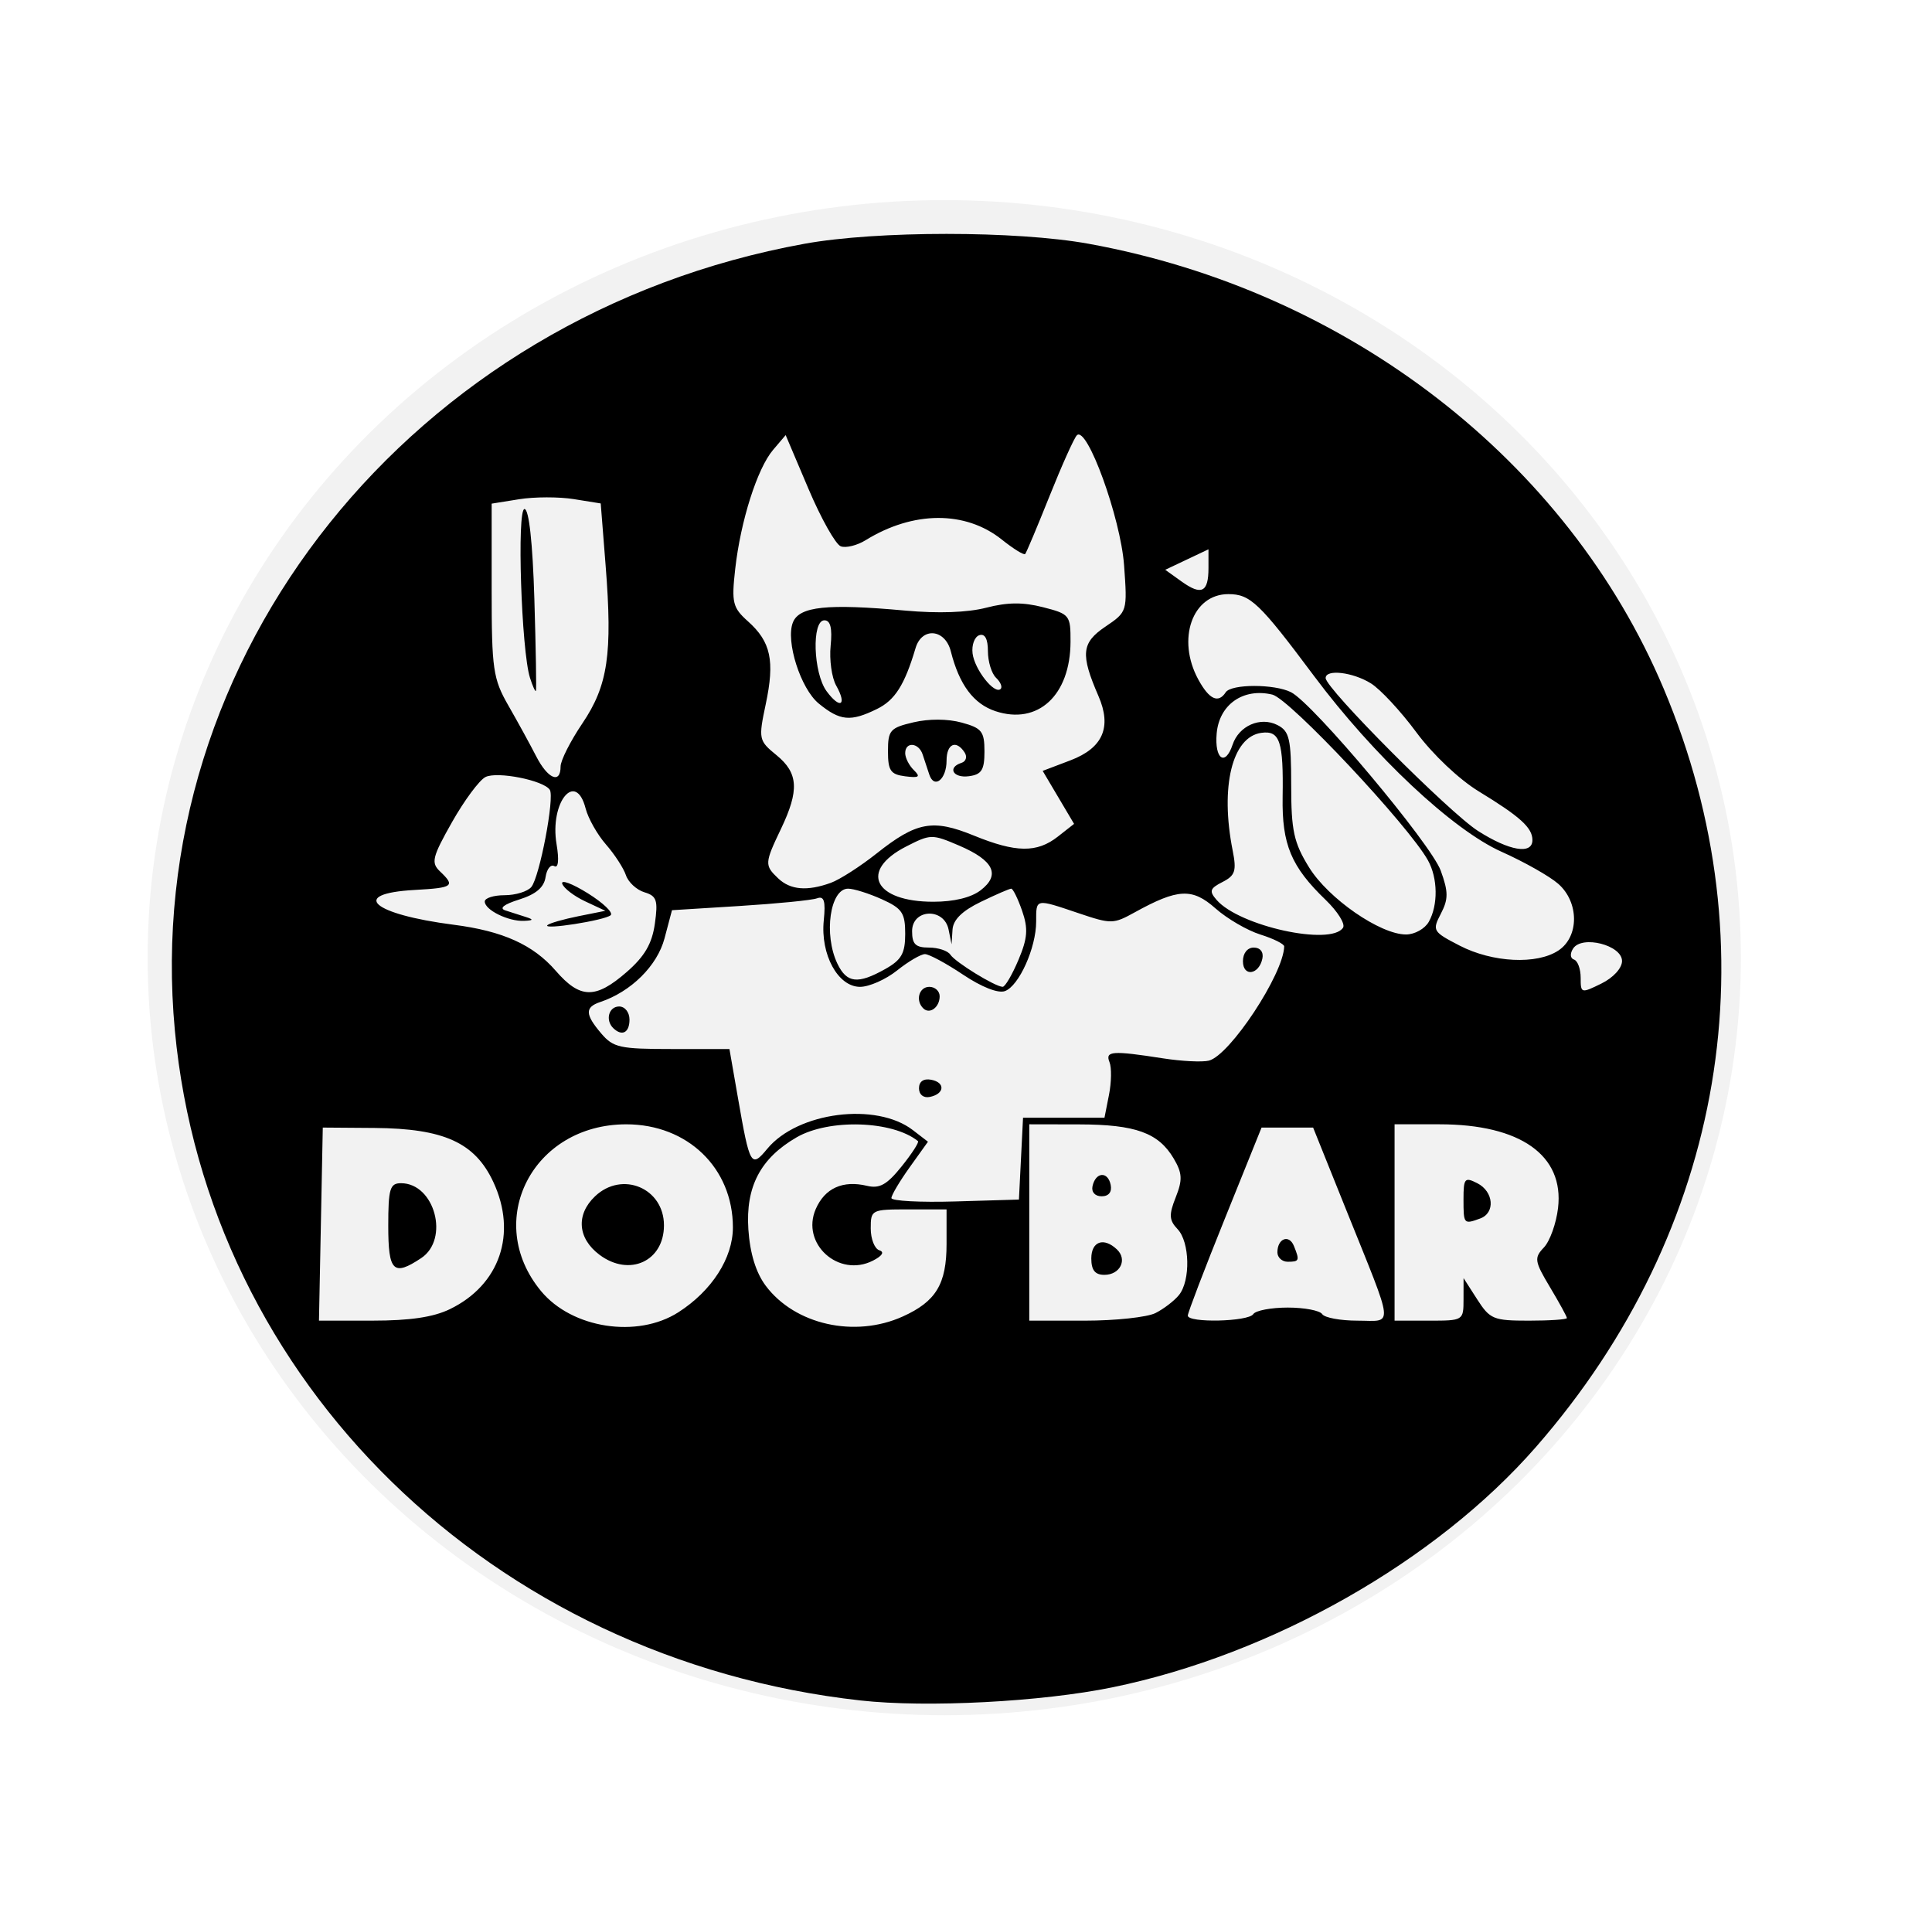 <svg width="222" height="219" viewBox="0 0 222 219" fill="none" xmlns="http://www.w3.org/2000/svg">
<g filter="url(#filter0_d)">
<ellipse cx="108.502" cy="111.026" rx="91.538" ry="87.037" fill="#F2F2F2"/>
<g filter="url(#filter1_d)">
<path d="M98.867 195.366C56.515 190.647 23.871 158.753 20.094 118.404C16.061 75.317 47.374 36.192 92.443 28.006C100.765 26.495 116.768 26.495 125.09 28.006C154.9 33.42 180.12 52.926 191.161 79.106C203.713 108.87 198.249 141.339 176.499 166.238C165.012 179.387 146.124 190.104 127.822 193.858C119.682 195.528 106.484 196.215 98.867 195.366ZM132.833 166.792C132.547 166.16 131.814 164.458 131.205 163.011L130.096 160.379L130.59 163.011C130.862 164.458 131.112 166.786 131.147 168.183C131.206 170.507 131.302 170.605 132.282 169.333C132.871 168.568 133.119 167.424 132.833 166.792ZM81.046 166.682C81.046 166.268 80.69 166.139 80.254 166.395C79.819 166.65 79.463 167.198 79.463 167.611C79.463 168.025 79.819 168.154 80.254 167.899C80.69 167.643 81.046 167.095 81.046 166.682ZM48.162 166.746C47.884 166.319 48.407 164.711 49.325 163.174L50.992 160.379L48.991 162.489C46.963 164.627 46.295 167.523 47.829 167.523C48.291 167.523 48.441 167.173 48.162 166.746ZM54.843 166.667C55.304 167.375 55.687 167.319 56.463 166.43C57.313 165.458 57.26 165.267 56.142 165.267C55.126 165.267 55.523 164.434 57.798 161.798C59.444 159.89 60.927 158.717 61.094 159.191C61.26 159.665 60.966 160.545 60.441 161.146C59.915 161.748 59.676 162.713 59.91 163.291C60.144 163.869 59.807 165.058 59.162 165.932C58.517 166.807 58.322 167.523 58.729 167.523C59.956 167.523 61.377 165.446 61.142 163.995C61.021 163.247 61.344 161.909 61.86 161.022C62.617 159.719 62.567 159.227 61.602 158.467C60.602 157.679 59.949 158.005 57.612 160.456C53.78 164.475 50.928 168.265 52.824 166.819C53.924 165.98 54.374 165.946 54.843 166.667ZM64.104 166.207C65.711 164.197 65.404 163.36 63.623 164.891C62.071 166.224 61.539 167.523 62.545 167.523C62.824 167.523 63.525 166.93 64.104 166.207ZM69.652 163.973C69.314 163.652 68.531 164.045 67.914 164.848C66.169 167.113 66.591 168.046 68.528 166.207C69.484 165.299 69.99 164.294 69.652 163.973ZM73.918 166.432C73.918 165.832 74.542 164.996 75.305 164.575C76.445 163.944 76.473 163.804 75.463 163.785C74.788 163.773 73.808 164.169 73.285 164.665C72.132 165.76 72.034 167.523 73.126 167.523C73.562 167.523 73.918 167.032 73.918 166.432ZM77.734 165.643C78.776 163.472 78.143 163.155 76.605 165.079C75.385 166.604 75.221 167.523 76.167 167.523C76.533 167.523 77.238 166.677 77.734 165.643ZM92.602 160.191C94.148 158.433 95.045 156.995 94.595 156.995C93.53 156.995 85.791 165.821 85.823 166.998C85.837 167.493 86.736 166.883 87.82 165.643C88.904 164.402 91.056 161.948 92.602 160.191ZM92.576 165.197C92.867 164.75 92.709 164.007 92.224 163.547C91.577 162.932 91.343 162.984 91.343 163.741C91.343 164.308 90.719 165.44 89.957 166.257C88.614 167.695 88.625 167.714 90.308 166.876C91.264 166.4 92.285 165.644 92.576 165.197ZM95.03 165.637C96.1 163.446 94.956 163.072 93.746 165.217C92.773 166.944 92.716 167.525 93.52 167.517C93.847 167.514 94.526 166.668 95.03 165.637ZM98.775 166.207C99.043 165.483 99.494 164.383 99.775 163.763C100.13 162.979 99.767 163.072 98.586 164.067C96.873 165.511 96.291 167.523 97.586 167.523C97.971 167.523 98.506 166.93 98.775 166.207ZM102.12 166.902C101.898 166.561 103.535 164.107 105.758 161.45L109.799 156.619L105.323 160.729C101.223 164.494 99.601 167.523 101.685 167.523C102.147 167.523 102.342 167.243 102.12 166.902ZM108.607 165.336C109.168 164.133 111.067 161.595 112.828 159.696C114.589 157.796 115.699 156.243 115.294 156.243C114.217 156.243 106.39 165.232 106.39 166.469C106.39 168.232 107.528 167.65 108.607 165.336ZM113.948 166.823C113.698 166.438 113.855 165.91 114.298 165.65C115.555 164.912 115.241 163.759 113.915 164.243C112.572 164.732 112.275 167.523 113.565 167.523C114.027 167.523 114.199 167.208 113.948 166.823ZM124.037 160.202C125.38 158.864 126.269 157.571 126.014 157.328C125.298 156.648 117.388 166.023 117.95 166.886C118.222 167.305 119.154 166.52 120.021 165.141C120.887 163.763 122.695 161.54 124.037 160.202ZM128.227 166.06C128.227 164.961 127.977 164.795 127.218 165.393C126.662 165.831 126.403 166.489 126.642 166.856C127.39 168.005 128.227 167.585 128.227 166.06ZM143.086 165.729C144.748 163.321 143.791 162.594 141.925 164.847C140.294 166.816 140.088 167.523 141.147 167.523C141.533 167.523 142.405 166.715 143.086 165.729ZM149.463 166.207C149.732 165.483 150.182 164.383 150.463 163.763C150.818 162.979 150.455 163.072 149.274 164.067C147.561 165.511 146.979 167.523 148.274 167.523C148.659 167.523 149.194 166.93 149.463 166.207ZM154.685 163.548C154.695 163.223 153.99 163.32 153.118 163.763C152.247 164.205 151.542 165.317 151.552 166.233C151.57 167.881 151.586 167.879 153.118 166.019C153.97 164.985 154.675 163.873 154.685 163.548ZM158.442 165.531C159.443 163.484 159.18 162.259 157.739 162.259C157.283 162.259 157.11 162.755 157.355 163.363C157.601 163.97 157.46 164.666 157.044 164.911C156.151 165.435 156.019 167.525 156.88 167.517C157.207 167.514 157.91 166.62 158.442 165.531ZM163.422 165.267C164.434 163.392 164.433 163.39 162.756 164.803C161.832 165.582 161.281 166.535 161.532 166.921C162.068 167.744 162.101 167.715 163.422 165.267ZM168.18 164.891C168.754 164.891 169.315 164.459 169.427 163.932C169.556 163.328 169.472 163.29 169.199 163.829C168.913 164.396 168.597 164.424 168.264 163.912C167.382 162.558 164.714 164.995 165.38 166.547C165.922 167.81 165.999 167.8 166.549 166.395C166.873 165.567 167.607 164.891 168.18 164.891ZM71.829 164.891C72.08 164.27 71.94 163.763 71.518 163.763C71.096 163.763 70.751 164.27 70.751 164.891C70.751 165.511 70.891 166.019 71.062 166.019C71.233 166.019 71.578 165.511 71.829 164.891ZM105.885 164.891C106.136 164.27 105.996 163.763 105.574 163.763C105.152 163.763 104.806 164.27 104.806 164.891C104.806 165.511 104.947 166.019 105.118 166.019C105.289 166.019 105.634 165.511 105.885 164.891ZM111.934 164.47C111.934 164.081 111.578 163.763 111.142 163.763C110.707 163.763 110.35 164.29 110.35 164.935C110.35 165.58 110.707 165.898 111.142 165.643C111.578 165.387 111.934 164.859 111.934 164.47ZM117.326 163.367C117.082 163.135 116.639 163.553 116.341 164.294C115.912 165.366 116.003 165.452 116.785 164.715C117.326 164.205 117.569 163.598 117.326 163.367ZM146.782 163.674C146.782 163.26 146.426 163.131 145.99 163.387C145.555 163.642 145.198 164.19 145.198 164.603C145.198 165.017 145.555 165.146 145.99 164.891C146.426 164.635 146.782 164.087 146.782 163.674ZM163.018 163.011C163.288 162.597 163.131 162.259 162.669 162.259C162.208 162.259 161.83 162.597 161.83 163.011C161.83 163.424 161.988 163.763 162.18 163.763C162.372 163.763 162.749 163.424 163.018 163.011ZM138.862 160.755C138.862 160.341 138.506 160.003 138.07 160.003C137.635 160.003 137.278 160.341 137.278 160.755C137.278 161.168 137.635 161.507 138.07 161.507C138.506 161.507 138.862 161.168 138.862 160.755ZM119.734 155.315C119.567 154.639 118.922 155.252 118.099 156.866L116.74 159.534L118.374 157.982C119.273 157.129 119.885 155.928 119.734 155.315ZM77.941 150.773C81.793 148.308 84.215 144.542 84.215 141.017C84.215 134.198 79.007 129.168 71.953 129.173C61.188 129.181 55.514 140.3 62.172 148.337C65.725 152.626 73.231 153.786 77.941 150.773ZM68.895 144.169C66.37 142.283 66.158 139.547 68.374 137.443C71.492 134.483 76.294 136.505 76.294 140.777C76.294 144.908 72.322 146.729 68.895 144.169ZM103.724 151.257C107.554 149.531 108.766 147.526 108.766 142.915V138.947H104.41C100.126 138.947 100.054 138.983 100.054 141.14C100.054 142.346 100.499 143.474 101.042 143.646C101.658 143.841 101.379 144.29 100.302 144.837C96.369 146.836 92 142.887 93.737 138.903C94.783 136.507 96.842 135.576 99.627 136.24C101.075 136.585 101.913 136.114 103.61 134.002C104.792 132.531 105.633 131.227 105.48 131.103C102.559 128.741 95.258 128.514 91.533 130.671C87.377 133.076 85.663 136.351 85.993 141.252C86.178 144.003 86.862 146.221 87.991 147.726C91.343 152.196 98.217 153.738 103.724 151.257ZM51.686 150.413C57.429 147.633 59.45 141.733 56.69 135.807C54.578 131.273 51.015 129.652 43.031 129.591L37.09 129.547L36.871 140.639L36.652 151.731L42.811 151.729C47.11 151.728 49.791 151.331 51.686 150.413ZM44.614 140.827C44.614 136.577 44.805 135.939 46.076 135.939C49.949 135.939 51.682 142.36 48.398 144.544C45.2 146.671 44.614 146.096 44.614 140.827ZM132.777 150.856C133.728 150.375 134.941 149.444 135.471 148.788C136.816 147.125 136.722 142.696 135.311 141.216C134.336 140.193 134.3 139.568 135.1 137.556C135.897 135.552 135.856 134.776 134.866 133.101C133.12 130.148 130.479 129.194 124.012 129.182L118.27 129.171V140.451V151.731H124.659C128.172 151.731 131.825 151.337 132.777 150.856ZM125.398 144.587C125.398 142.615 126.831 142.112 128.346 143.55C129.577 144.719 128.709 146.467 126.898 146.467C125.827 146.467 125.398 145.93 125.398 144.587ZM125.538 136.275C125.897 134.641 127.302 134.542 127.624 136.127C127.791 136.95 127.402 137.443 126.586 137.443C125.826 137.443 125.389 136.956 125.538 136.275ZM144.01 150.979C144.28 150.565 146.062 150.227 147.97 150.227C149.879 150.227 151.661 150.565 151.93 150.979C152.2 151.392 154.027 151.731 155.991 151.731C160.177 151.731 160.306 152.977 154.665 138.947L150.886 129.547H147.924H144.961L140.724 140.056C138.393 145.836 136.486 150.828 136.486 151.148C136.486 152.012 143.44 151.855 144.01 150.979ZM146.782 143.879C146.782 142.288 148.123 141.772 148.679 143.148C149.357 144.825 149.303 144.963 147.97 144.963C147.317 144.963 146.782 144.475 146.782 143.879ZM168.169 149.287L168.173 146.843L169.742 149.287C171.207 151.568 171.601 151.731 175.679 151.731C178.081 151.731 180.047 151.596 180.047 151.431C180.047 151.267 179.172 149.669 178.102 147.881C176.322 144.906 176.263 144.52 177.404 143.323C178.089 142.604 178.821 140.564 179.03 138.789C179.742 132.733 174.702 129.171 165.42 129.171H160.246V140.451V151.731H164.206C168.146 151.731 168.166 151.718 168.169 149.287ZM168.166 137.792C168.166 135.367 168.305 135.204 169.75 135.939C171.642 136.9 171.842 139.353 170.081 139.994C168.194 140.682 168.166 140.65 168.166 137.792ZM117.318 133.119L117.554 128.419H122.232H126.911L127.429 125.792C127.715 124.348 127.742 122.656 127.49 122.032C126.969 120.742 127.797 120.683 133.641 121.594C135.778 121.927 138.146 122.046 138.903 121.858C141.316 121.259 147.488 111.907 147.562 108.737C147.569 108.459 146.339 107.844 144.83 107.371C143.321 106.898 140.996 105.544 139.663 104.363C136.996 101.997 135.35 102.079 130.377 104.825C127.929 106.177 127.683 106.181 123.935 104.917C118.936 103.231 119.062 103.206 119.062 105.883C119.062 108.888 117.088 113.28 115.472 113.868C114.693 114.152 112.795 113.406 110.661 111.978C108.722 110.68 106.752 109.619 106.283 109.619C105.815 109.619 104.372 110.465 103.078 111.499C101.784 112.533 99.87 113.379 98.826 113.379C96.288 113.379 94.263 109.671 94.657 105.745C94.882 103.508 94.697 102.91 93.873 103.21C93.28 103.426 89.29 103.821 85.006 104.088L77.216 104.573L76.358 107.81C75.522 110.961 72.515 113.937 68.968 115.124C67.19 115.719 67.22 116.547 69.097 118.747C70.47 120.356 71.232 120.523 77.215 120.523H83.818L84.8 126.163C86.16 133.972 86.308 134.227 88.17 131.978C91.672 127.752 100.679 126.598 104.892 129.837L106.629 131.173L104.53 134.106C103.375 135.72 102.43 137.312 102.43 137.645C102.43 137.979 105.727 138.154 109.756 138.035L117.082 137.819L117.318 133.119ZM105.598 125.035C105.598 124.26 106.117 123.891 106.984 124.05C108.654 124.355 108.548 125.69 106.828 126.03C106.111 126.172 105.598 125.757 105.598 125.035ZM70.486 118.141C69.522 117.225 69.941 115.635 71.146 115.635C71.806 115.635 72.334 116.303 72.334 117.139C72.334 118.637 71.49 119.095 70.486 118.141ZM106.105 115.865C105.158 114.966 105.593 113.379 106.786 113.379C107.44 113.379 107.974 113.866 107.974 114.462C107.974 115.719 106.844 116.567 106.105 115.865ZM142.822 110.433C142.822 109.51 143.334 108.867 144.068 108.867C144.806 108.867 145.21 109.378 145.058 110.12C144.673 112.007 142.822 112.266 142.822 110.433ZM71.999 111.686C74.074 109.88 74.923 108.428 75.248 106.125C75.628 103.438 75.463 102.94 74.052 102.515C73.152 102.244 72.194 101.36 71.924 100.552C71.654 99.744 70.621 98.154 69.628 97.019C68.635 95.883 67.584 94.024 67.292 92.887C66.157 88.474 63.142 92.179 63.953 96.99C64.257 98.794 64.157 99.78 63.698 99.511C63.283 99.267 62.829 99.835 62.689 100.771C62.512 101.954 61.586 102.741 59.662 103.345C57.887 103.903 57.317 104.355 58.078 104.602C58.732 104.814 59.801 105.157 60.454 105.364C61.348 105.647 61.286 105.755 60.204 105.799C58.403 105.874 55.702 104.54 55.702 103.576C55.702 103.177 56.728 102.851 57.981 102.851C59.235 102.851 60.615 102.428 61.05 101.911C62.003 100.776 63.747 91.619 63.177 90.743C62.467 89.651 57.126 88.591 55.781 89.275C55.077 89.632 53.348 91.965 51.938 94.458C49.664 98.48 49.509 99.118 50.559 100.115C52.345 101.812 52.086 102.001 47.647 102.247C40.076 102.667 42.74 105.039 52.138 106.245C57.777 106.969 61.261 108.541 63.856 111.53C66.666 114.767 68.42 114.8 71.999 111.686ZM62.907 106.287C63.134 106.071 64.725 105.613 66.441 105.268L69.562 104.642L67.245 103.558C65.97 102.962 64.783 102.053 64.606 101.539C64.43 101.024 65.745 101.51 67.528 102.619C69.312 103.728 70.5 104.867 70.167 105.151C69.464 105.75 62.29 106.873 62.907 106.287ZM186.382 110.411C186.382 108.587 181.787 107.412 180.765 108.974C180.381 109.56 180.423 110.101 180.864 110.245C181.285 110.383 181.63 111.322 181.63 112.333C181.63 114.131 181.679 114.145 184.006 113.003C185.378 112.329 186.382 111.234 186.382 110.411ZM117.027 110.282C118.08 107.784 118.161 106.695 117.448 104.642C116.961 103.243 116.399 102.099 116.197 102.099C115.996 102.099 114.42 102.782 112.695 103.618C110.553 104.655 109.524 105.669 109.45 106.814L109.343 108.491L108.999 106.799C108.481 104.246 104.806 104.41 104.806 106.987C104.806 108.479 105.205 108.867 106.74 108.867C107.803 108.867 108.911 109.232 109.202 109.68C109.765 110.545 114.362 113.371 115.214 113.376C115.494 113.377 116.309 111.985 117.027 110.282ZM101.714 111.336C103.588 110.285 104.014 109.535 104.014 107.286C104.014 104.886 103.663 104.368 101.321 103.312C99.839 102.645 98.099 102.099 97.453 102.099C95.377 102.099 94.623 107.379 96.221 110.711C97.3 112.959 98.565 113.103 101.714 111.336ZM179.078 109.2C181.469 107.61 181.458 103.659 179.056 101.544C178.076 100.681 175.145 99.023 172.543 97.861C166.926 95.352 157.843 86.839 150.987 77.659C144.715 69.259 143.667 68.259 141.145 68.259C136.999 68.259 135.175 73.446 137.695 78.072C138.941 80.36 139.99 80.849 140.842 79.539C141.473 78.569 146.451 78.565 148.354 79.532C150.895 80.824 164.441 96.97 165.552 100.032C166.434 102.464 166.437 103.3 165.566 104.973C164.555 106.916 164.631 107.045 167.728 108.645C171.509 110.597 176.602 110.847 179.078 109.2ZM154.325 106.583C154.604 106.153 153.703 104.715 152.323 103.387C148.36 99.571 147.294 97.02 147.383 91.571C147.488 85.17 147.069 83.906 144.94 84.195C141.584 84.651 140.186 90.377 141.641 97.708C142.107 100.055 141.934 100.591 140.474 101.333C139.017 102.073 138.916 102.383 139.801 103.398C142.42 106.404 152.94 108.71 154.325 106.583ZM164.178 105.908C165.26 103.99 165.219 100.893 164.086 98.853C161.862 94.849 148.178 80.274 146.201 79.803C142.861 79.007 140.097 80.935 139.804 84.262C139.544 87.221 140.785 88.096 141.635 85.554C142.36 83.385 144.826 82.304 146.782 83.299C148.167 84.002 148.366 84.873 148.366 90.215C148.366 95.432 148.666 96.812 150.416 99.647C152.629 103.233 158.594 107.363 161.561 107.363C162.55 107.363 163.728 106.708 164.178 105.908ZM112.687 102.28C114.989 100.51 114.193 98.856 110.219 97.154C107.092 95.816 106.941 95.818 104.137 97.248C98.686 100.028 100.435 103.603 107.246 103.603C109.617 103.603 111.591 103.123 112.687 102.28ZM95.466 101.43C96.484 101.063 98.861 99.538 100.747 98.041C105.319 94.414 107.187 94.072 111.9 95.997C116.735 97.972 119.148 98.003 121.549 96.121L123.418 94.656L121.614 91.612L119.81 88.567L123.007 87.353C126.731 85.938 127.773 83.544 126.221 79.97C124.137 75.171 124.266 73.855 127.004 72.004C129.541 70.289 129.549 70.26 129.164 64.946C128.769 59.504 124.899 48.851 123.738 50.011C123.42 50.327 122.011 53.463 120.606 56.979C119.201 60.494 117.938 63.497 117.799 63.652C117.659 63.807 116.45 63.059 115.112 61.99C110.937 58.654 104.941 58.682 99.466 62.063C98.49 62.666 97.206 62.983 96.614 62.768C96.021 62.552 94.353 59.588 92.907 56.182L90.278 49.989L88.838 51.679C87.019 53.811 85.098 59.849 84.479 65.381C84.046 69.25 84.184 69.81 85.959 71.397C88.576 73.736 89.043 75.915 87.993 80.882C87.139 84.92 87.174 85.086 89.228 86.764C91.738 88.814 91.858 90.795 89.741 95.225C87.852 99.176 87.839 99.417 89.419 100.917C90.822 102.249 92.745 102.413 95.466 101.43ZM106.781 88.986C106.566 88.34 106.223 87.303 106.019 86.683C105.564 85.299 104.014 85.183 104.014 86.532C104.014 87.07 104.46 87.945 105.004 88.476C105.804 89.257 105.615 89.394 104.014 89.19C102.33 88.976 102.034 88.546 102.034 86.307C102.034 83.898 102.282 83.617 104.957 82.989C106.751 82.568 108.892 82.579 110.501 83.017C112.819 83.648 113.122 84.033 113.122 86.335C113.122 88.463 112.796 88.983 111.34 89.179C109.511 89.426 108.818 88.17 110.491 87.641C111.003 87.479 111.16 86.943 110.84 86.45C109.863 84.95 108.766 85.448 108.766 87.39C108.766 89.547 107.346 90.688 106.781 88.986ZM94.084 80.833C91.994 79.126 90.248 73.641 91.114 71.5C91.854 69.668 95.038 69.335 104.014 70.15C107.812 70.495 111.168 70.376 113.32 69.821C115.776 69.187 117.543 69.172 119.854 69.763C122.917 70.546 123.022 70.678 123.011 73.74C122.988 79.885 119.268 83.323 114.388 81.708C111.872 80.875 110.226 78.671 109.258 74.839C108.605 72.254 105.932 72.006 105.203 74.463C103.946 78.693 102.84 80.44 100.774 81.454C97.737 82.945 96.534 82.834 94.084 80.833ZM96.084 78.768C95.572 77.859 95.285 75.8 95.446 74.191C95.649 72.175 95.426 71.267 94.729 71.267C93.251 71.267 93.443 77.327 94.987 79.42C96.544 81.531 97.365 81.042 96.084 78.768ZM114.455 77.872C113.94 77.382 113.518 76.006 113.518 74.814C113.518 73.402 113.173 72.762 112.528 72.979C111.984 73.162 111.636 74.103 111.755 75.07C111.983 76.922 114.273 79.824 114.979 79.155C115.206 78.939 114.971 78.361 114.455 77.872ZM176.086 96.512C176.086 95.097 174.681 93.823 169.926 90.926C167.659 89.545 164.623 86.673 162.75 84.137C160.965 81.72 158.614 79.189 157.527 78.513C155.444 77.217 152.326 76.851 152.326 77.903C152.326 79.102 166.554 93.376 169.835 95.469C173.445 97.771 176.086 98.212 176.086 96.512ZM64.415 88.064C64.415 87.377 65.539 85.151 66.913 83.118C69.859 78.758 70.393 75.137 69.59 64.966L69.027 57.84L65.929 57.343C64.225 57.07 61.405 57.075 59.663 57.355L56.495 57.863V67.789C56.495 76.885 56.656 77.997 58.422 81.071C59.482 82.917 60.912 85.526 61.601 86.871C62.94 89.487 64.415 90.113 64.415 88.064ZM60.899 77.876C59.906 74.759 59.377 58.483 60.268 58.483C60.782 58.483 61.208 62.36 61.402 68.823C61.573 74.51 61.653 79.261 61.58 79.38C61.507 79.5 61.201 78.823 60.899 77.876ZM138.862 65.264V63.11L136.377 64.287L133.893 65.464L135.761 66.802C138.065 68.452 138.862 68.057 138.862 65.264Z" fill="black"/>
<path d="M163.562 154.846H50.152C46.304 154.846 43.185 157.808 43.185 161.461V164.259C43.185 167.912 46.304 170.874 50.152 170.874H163.562C167.409 170.874 170.528 167.912 170.528 164.259V161.461C170.528 157.808 167.409 154.846 163.562 154.846Z" fill="black"/>
</g>
</g>
<defs>
<filter id="filter0_d" x="0" y="0" width="222" height="219" filterUnits="userSpaceOnUse" color-interpolation-filters="sRGB">
<feFlood flood-opacity="0" result="BackgroundImageFix"/>
<feColorMatrix in="SourceAlpha" type="matrix" values="0 0 0 0 0 0 0 0 0 0 0 0 0 0 0 0 0 0 127 0"/>
<feOffset dy="-1"/>
<feGaussianBlur stdDeviation="5"/>
<feColorMatrix type="matrix" values="0 0 0 0 0.741 0 0 0 0 0.741 0 0 0 0 0.741 0 0 0 1 0"/>
<feBlend mode="normal" in2="BackgroundImageFix" result="effect1_dropShadow"/>
<feBlend mode="normal" in="SourceGraphic" in2="effect1_dropShadow" result="shape"/>
</filter>
<filter id="filter1_d" x="7" y="20" width="204" height="194" filterUnits="userSpaceOnUse" color-interpolation-filters="sRGB">
<feFlood flood-opacity="0" result="BackgroundImageFix"/>
<feColorMatrix in="SourceAlpha" type="matrix" values="0 0 0 0 0 0 0 0 0 0 0 0 0 0 0 0 0 0 127 0"/>
<feOffset dy="1"/>
<feGaussianBlur stdDeviation="1.5"/>
<feColorMatrix type="matrix" values="0 0 0 0 0.878 0 0 0 0 0.878 0 0 0 0 0.878 0 0 0 1 0"/>
<feBlend mode="normal" in2="BackgroundImageFix" result="effect1_dropShadow"/>
<feBlend mode="normal" in="SourceGraphic" in2="effect1_dropShadow" result="shape"/>
</filter>
</defs>
</svg>
